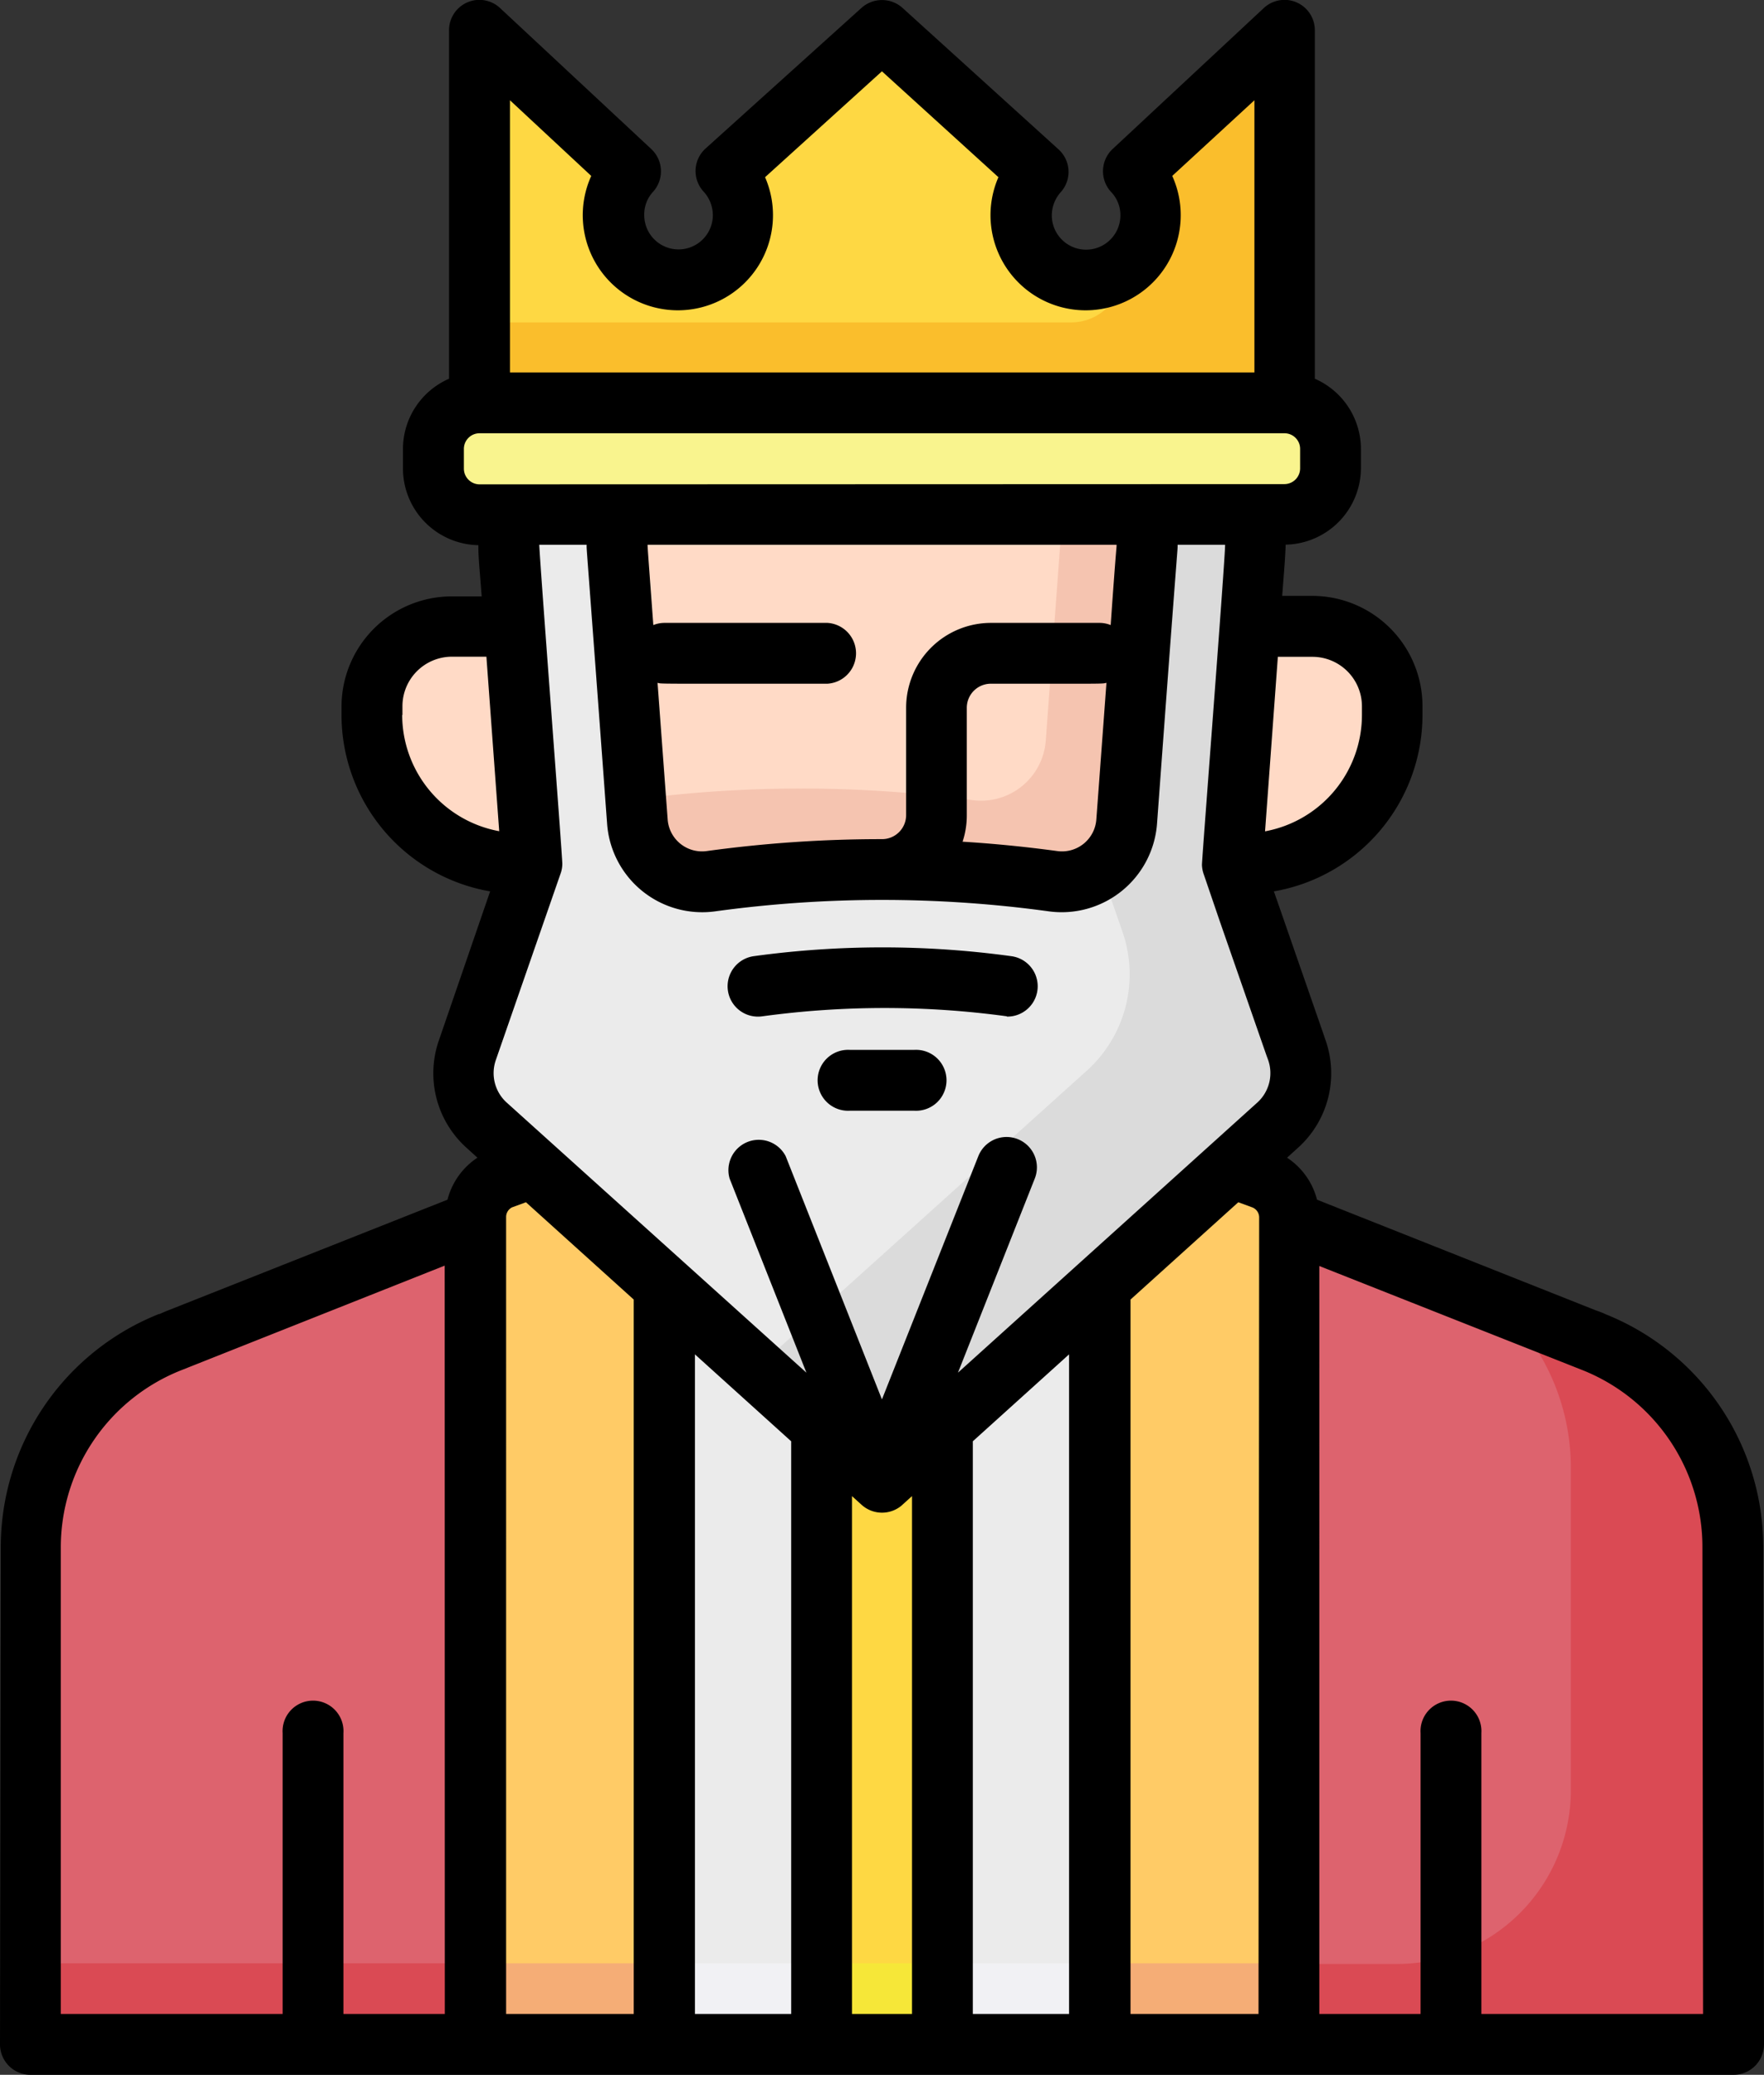 <svg xmlns="http://www.w3.org/2000/svg" viewBox="0 0 137.81 162.05"><rect x="0" y="0" width="137.81" height="162.05" fill="#333333" stroke="none"/><defs><style>.cls-1{fill:#dd636e;}.cls-2{fill:#ebebeb;}.cls-3{fill:#f1f1f4;}.cls-4{fill:#da4a54;}.cls-5{fill:#ffcb66;}.cls-6{fill:#fed843;}.cls-7{fill:#f5ad76;}.cls-8{fill:#f6e738;}.cls-9{fill:#f9f48e;}.cls-10{fill:#fabe2c;}.cls-11{fill:#ffdac6;}.cls-12{fill:#dbdbdb;}.cls-13{fill:#f5c4b0;}.cls-14{fill:#000000;}</style></defs><g id="Layer_2" data-name="Layer 2"><g id="Layer_1-2" data-name="Layer 1"><path class="cls-1" d="M13.32,104.82A17.35,17.35,0,0,0,2.43,120.89l-.06,38.78H37.11V95.38l-23.79,9.44Z"/><path class="cls-2" d="M68.9,115.77l-17-15.33v59.23h34V100.44Z"/><path class="cls-3" d="M51.92,153.34h34v6.33h-34Z"/><path class="cls-1" d="M135.38,120.89a17.35,17.35,0,0,0-10.89-16.07L100.7,95.38v64.29h34.74Z"/><path class="cls-4" d="M135.38,120.89a17.35,17.35,0,0,0-10.89-16.07L117.26,102a17.36,17.36,0,0,1,5.46,12.61l0,25.2a13.57,13.57,0,0,1-13.57,13.58H100.7v6.33h34.74Z"/><path class="cls-5" d="M41.65,91.18l-2.44.89a3.22,3.22,0,0,0-2.1,3v64.59H51.92V100.44Z"/><path class="cls-5" d="M98.6,92.07l-2.44-.89-10.27,9.26v59.23H100.7V95.08A3.22,3.22,0,0,0,98.6,92.07Z"/><path class="cls-6" d="M68.9,115.77l-4.71-4.26v48.16h9.43V111.51Z"/><path class="cls-4" d="M2.37,159.67H37.11v-6.33H2.38Z"/><path class="cls-7" d="M37.11,153.34H51.92v6.33H37.11Z"/><path class="cls-7" d="M85.89,153.34H100.7v6.33H85.89Z"/><path class="cls-8" d="M64.19,153.34h9.43v6.33H64.19Z"/><path class="cls-9" d="M100.35,40.18H37.46a3.6,3.6,0,0,1-3.6-3.6V35.06a3.6,3.6,0,0,1,3.6-3.59h62.89a3.6,3.6,0,0,1,3.6,3.59v1.52A3.6,3.6,0,0,1,100.35,40.18Z"/><path class="cls-6" d="M88.55,13.36a5,5,0,1,1-7.45.05l-12.2-11-12.19,11a5.06,5.06,0,1,1-7.45-.05l-11.8-11v29.1h62.89V2.37Z"/><path class="cls-10" d="M88.55,13.36A5,5,0,0,1,87.69,21v.18a4,4,0,0,1-4,4H37.46v6.33h62.89V2.37Z"/><path class="cls-11" d="M97.16,67.44h-.91l1.37-18.53h4.9a6.24,6.24,0,0,1,6.24,6.24v.69a11.6,11.6,0,0,1-11.6,11.6Z"/><path class="cls-11" d="M40.65,67.44h.91L40.19,48.91h-4.9a6.24,6.24,0,0,0-6.24,6.24v.69a11.6,11.6,0,0,0,11.6,11.6Z"/><path class="cls-2" d="M96.25,67.44,98,43.79A29.08,29.08,0,0,0,98,40.18H89.58a21.34,21.34,0,0,1,0,3L88,64.17a5.07,5.07,0,0,1-5.75,4.65A98.17,98.17,0,0,0,69,67.92h-.2a98.14,98.14,0,0,0-13.26.9,5.07,5.07,0,0,1-5.75-4.65l-1.55-21a23,23,0,0,1,0-3H39.77a31.13,31.13,0,0,0,0,3.61l1.75,23.65L36.49,82A5.47,5.47,0,0,0,38,87.88L68.9,115.77,99.82,87.88a5.47,5.47,0,0,0,1.5-5.85Z"/><path class="cls-12" d="M101.32,82,96.25,67.44,98,43.79A29.08,29.08,0,0,0,98,40.18H89.58a21.34,21.34,0,0,1,0,3L88,64.17A5.09,5.09,0,0,1,86,67.9l1.69,4.87a10.13,10.13,0,0,1-2.78,10.85L59.07,106.89l9.83,8.88L99.82,87.88a5.47,5.47,0,0,0,1.5-5.85Z"/><path class="cls-11" d="M48.24,43.17l1.55,21a5.07,5.07,0,0,0,5.75,4.65,98.17,98.17,0,0,1,13.27-.9H69a98.17,98.17,0,0,1,13.27.9A5.07,5.07,0,0,0,88,64.17l1.54-21a21.34,21.34,0,0,0,0-3H48.23a23,23,0,0,0,0,3Z"/><path class="cls-13" d="M89.58,40.18H83l-1.3,17.66a5.07,5.07,0,0,1-5.75,4.65,98.17,98.17,0,0,0-13.27-.9h-.2a98.07,98.07,0,0,0-12.81.84l.13,1.74a5.07,5.07,0,0,0,5.75,4.65,98.17,98.17,0,0,1,13.27-.9H69a98.17,98.17,0,0,1,13.27.9A5.07,5.07,0,0,0,88,64.17l1.54-21a21.34,21.34,0,0,0,0-3Z"/><path class="cls-14" d="M78.64,79.4A2.37,2.37,0,0,0,79,74.68a74,74,0,0,0-20.11,0,2.37,2.37,0,1,0,.65,4.7,70.71,70.71,0,0,1,19.14,0Z"/><path class="cls-14" d="M66.41,82a2.38,2.38,0,1,0,0,4.75h5a2.38,2.38,0,1,0,0-4.75Z"/><path class="cls-14" d="M137.75,120.88a19.6,19.6,0,0,0-12.38-18.26s.08,0-.76-.3L102.89,93.7a5.58,5.58,0,0,0-2.34-3.28l.86-.78a7.82,7.82,0,0,0,2.15-8.39l-.14-.41L99.79,70.39l-.27-.77a14,14,0,0,0,11.61-13.78v-.69a8.62,8.62,0,0,0-8.61-8.61h-2.35c.16-2.13.24-3,.27-4a6,6,0,0,0,5.88-6V35.06a6,6,0,0,0-3.6-5.48V2.37a2.37,2.37,0,0,0-4-1.73l-11.8,11A2.38,2.38,0,0,0,86.81,15a2.61,2.61,0,0,1,.72,1.82,2.68,2.68,0,0,1-5.36,0,2.73,2.73,0,0,1,.69-1.8,2.37,2.37,0,0,0-.16-3.35L70.5.61a2.4,2.4,0,0,0-3.19,0l-12.2,11A2.37,2.37,0,0,0,55,15a2.73,2.73,0,0,1,.69,1.8,2.68,2.68,0,1,1-5.36,0A2.61,2.61,0,0,1,51,15a2.38,2.38,0,0,0-.12-3.36L39.08.64a2.37,2.37,0,0,0-4,1.73V29.58a6,6,0,0,0-3.6,5.48v1.52a6,6,0,0,0,5.89,6c0,1,.08,1.61.26,4H35.29a8.62,8.62,0,0,0-8.61,8.61v.69A14,14,0,0,0,38.29,69.62l-4,11.63a7.82,7.82,0,0,0,2.15,8.39l.86.78a5.58,5.58,0,0,0-2.34,3.28L13.2,102.32c-.84.33-.74.34-.76.3A19.6,19.6,0,0,0,.06,120.88L0,159.67a2.38,2.38,0,0,0,2.37,2.38H135.44a2.38,2.38,0,0,0,2.37-2.38h0Zm-103,36.42H26.83V135.36a2.38,2.38,0,1,0-4.75,0V157.3H4.75l0-36.41A14.88,14.88,0,0,1,14.21,107l20.53-8.15Zm67.78-106a3.87,3.87,0,0,1,3.87,3.86v.69a9.25,9.25,0,0,1-7.57,9.08l1-13.63ZM39.84,7.83l6.35,5.91a7.43,7.43,0,1,0,13.58.1L68.9,5.57,78,13.84a7.43,7.43,0,1,0,13.58-.1L98,7.83V29.09H39.84Zm-2.38,30a1.23,1.23,0,0,1-1.22-1.23V35.06a1.22,1.22,0,0,1,1.22-1.22h62.89a1.22,1.22,0,0,1,1.22,1.22v1.52a1.23,1.23,0,0,1-1.22,1.23ZM85.89,48.65H77.41a6.63,6.63,0,0,0-6.62,6.63v8.38a1.88,1.88,0,0,1-1.88,1.88,100.15,100.15,0,0,0-13.69.93A2.69,2.69,0,0,1,52.16,64l-.79-10.67c.38.09-.65.07,13.28.07a2.38,2.38,0,0,0,0-4.75H51.92a2.34,2.34,0,0,0-.88.17c-.42-5.71-.44-5.92-.45-6.27H87.23c0,.33,0-.28-.46,6.27A2.34,2.34,0,0,0,85.89,48.65Zm.55,4.68L85.65,64a2.69,2.69,0,0,1-3.06,2.47c-2.44-.33-4.92-.58-7.39-.73a6.56,6.56,0,0,0,.33-2.08V55.28a1.88,1.88,0,0,1,1.88-1.88C86.62,53.4,86.05,53.42,86.44,53.33Zm-55,2.51v-.69a3.87,3.87,0,0,1,3.87-3.86H38l1,13.63A9.25,9.25,0,0,1,31.42,55.84ZM49.54,157.3h-10V95.08A.84.84,0,0,1,40,94.3l1.09-.4,8.42,7.6v55.8Zm12.27,0H54.29V105.78l7.52,6.79Zm9.44,0H66.56V116.85l.75.68a2.38,2.38,0,0,0,3.1.08l.84-.76Zm12.27,0H76V112.57l7.52-6.79Zm14.8,0h-10V101.5h0l8.42-7.6,1.09.4a.84.84,0,0,1,.54.78Zm-.09-71.19-23.39,21.1,6-15.16a2.37,2.37,0,1,0-4.41-1.75l-7.53,19-7.52-19A2.37,2.37,0,0,0,57,92.05l6,15.16L39.58,86.11a3.1,3.1,0,0,1-.85-3.3l5.05-14.54a2.24,2.24,0,0,0,.15-.81c0-.66-1.75-23.41-1.8-24.91h3.7c0,.56-.1-1.27,1.6,21.8a7.45,7.45,0,0,0,8.44,6.83,95.61,95.61,0,0,1,26.07,0,7.47,7.47,0,0,0,8.45-6.83C92.08,41.28,92,43.11,92,42.55h3.71c0,1.17-1.82,24.63-1.81,25a2.44,2.44,0,0,0,.15.76L95.31,72,98.93,82.4l.15.41A3.1,3.1,0,0,1,98.23,86.11Zm17.5,71.19V135.36a2.38,2.38,0,1,0-4.75,0V157.3h-7.91V98.88L123.6,107A14.88,14.88,0,0,1,133,120.89l.05,36.41Z"/></g></g></svg>